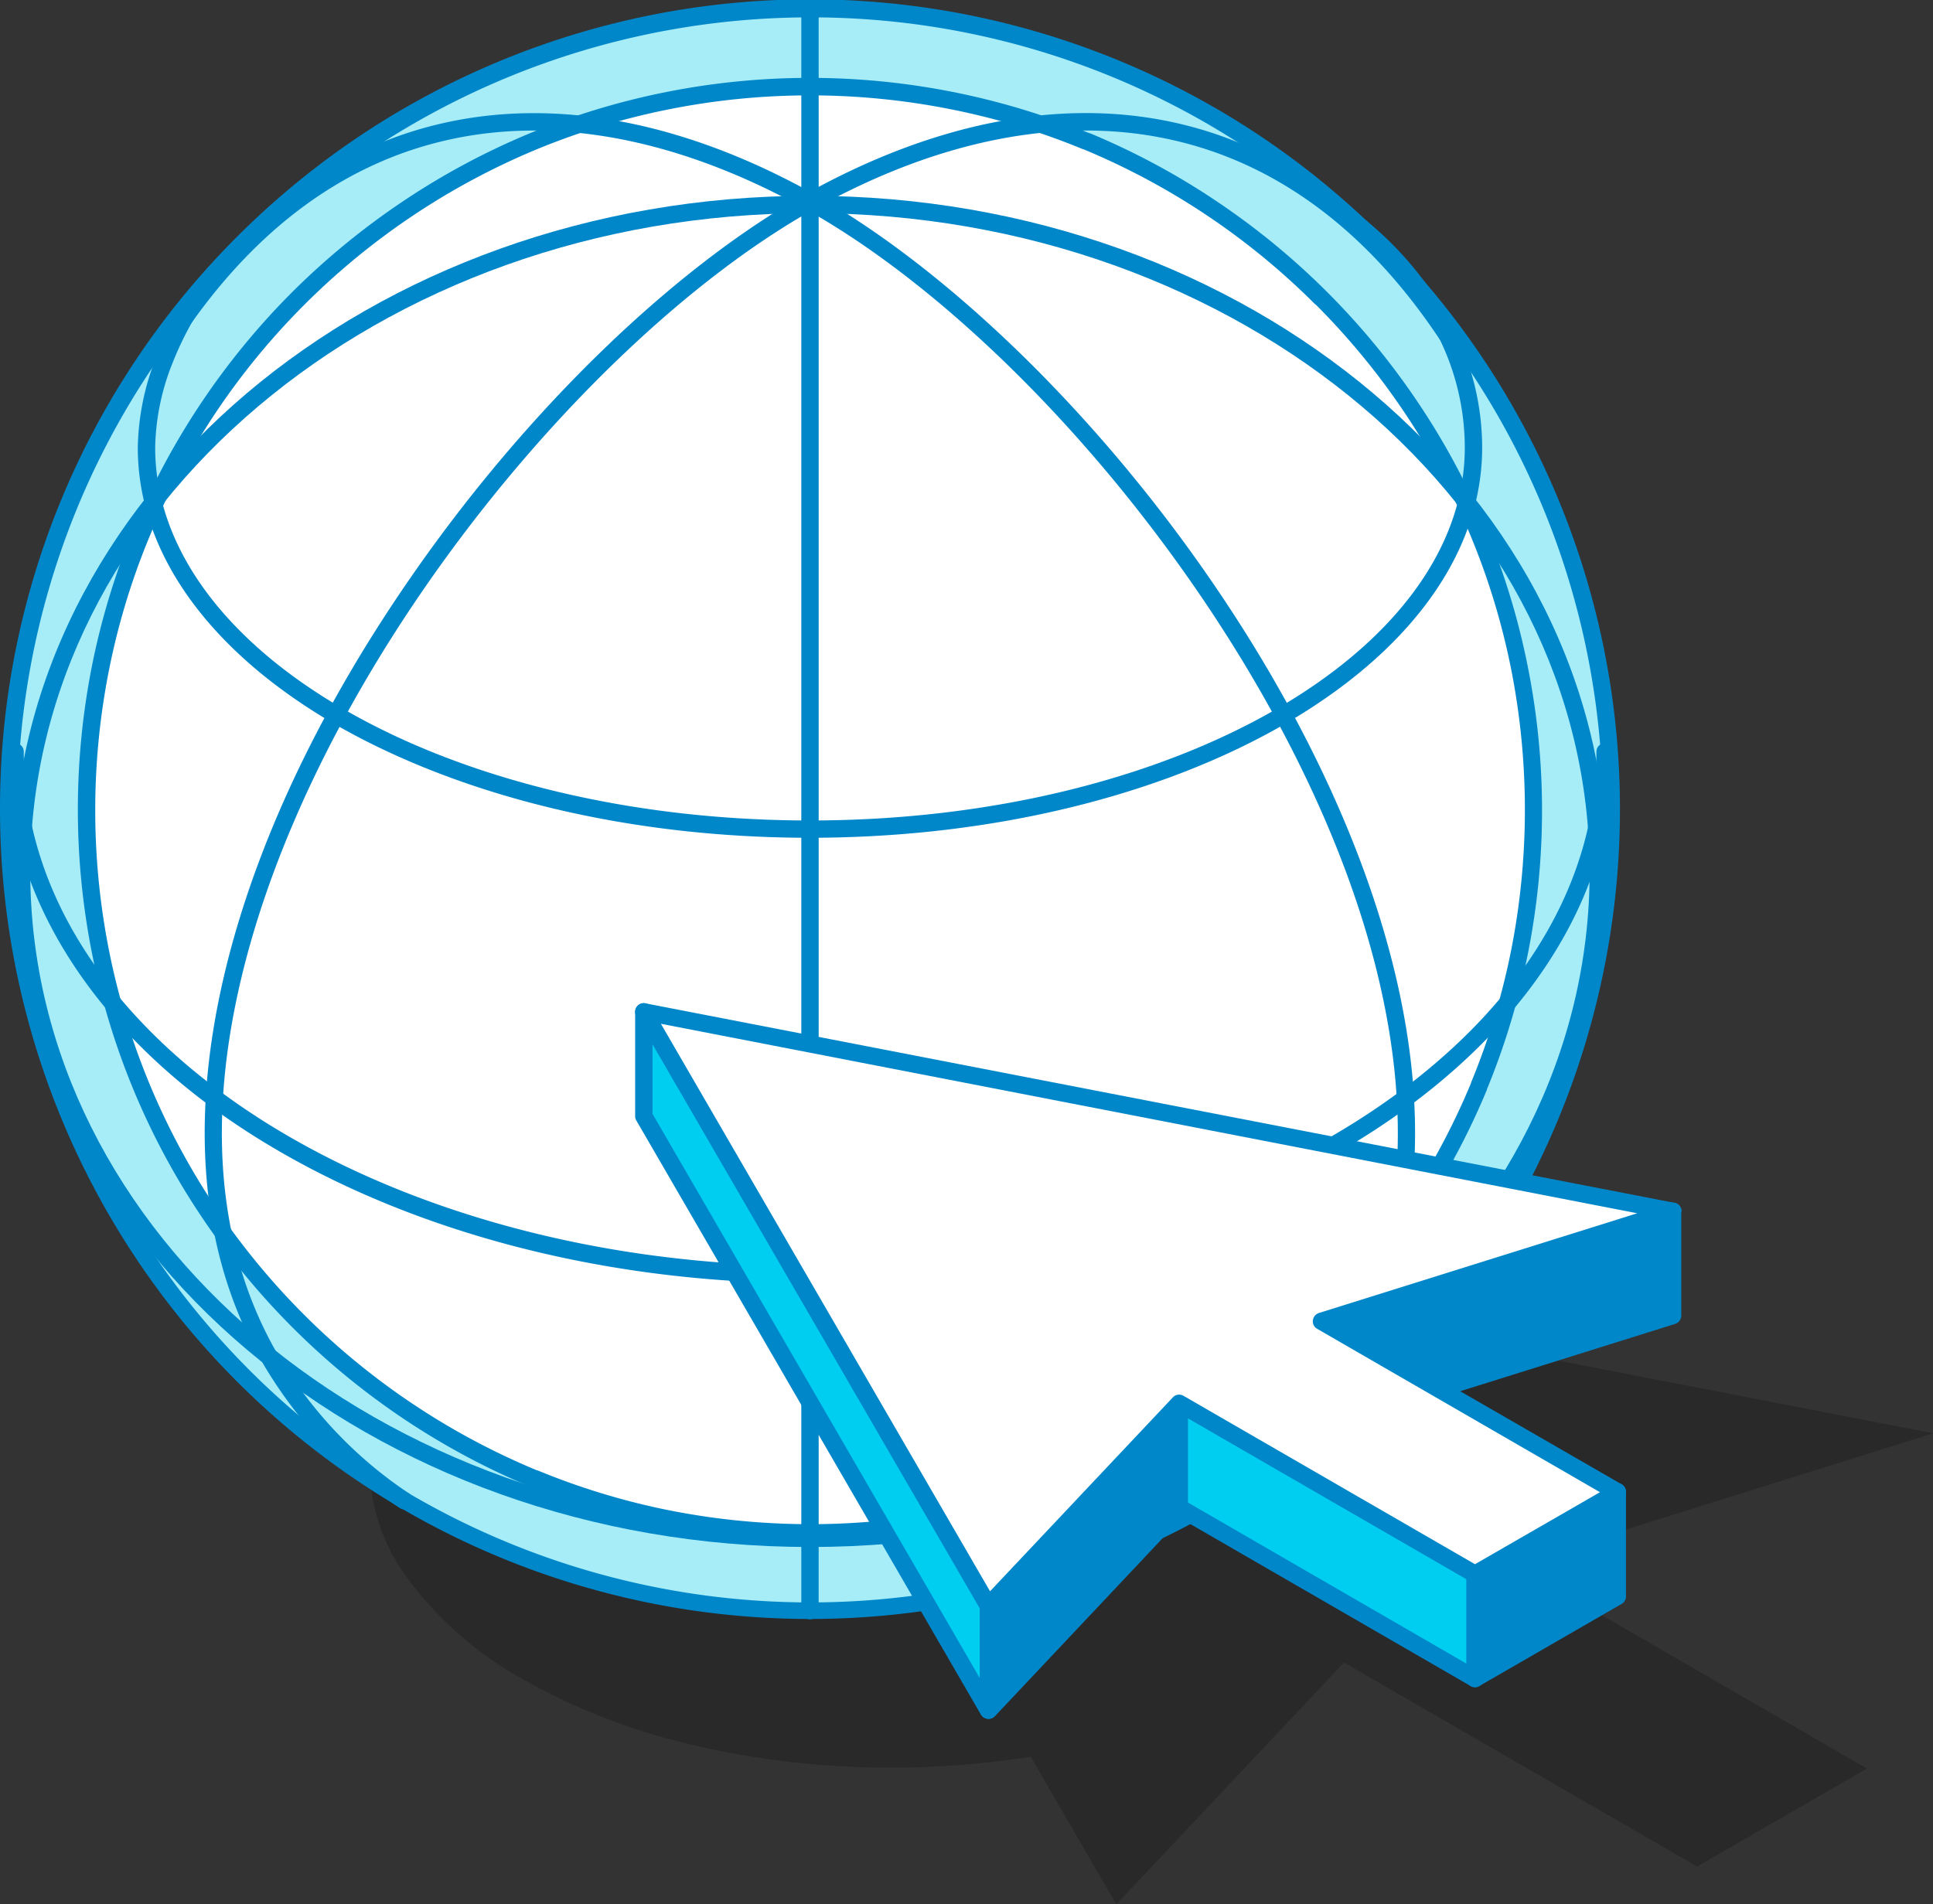 <svg xmlns="http://www.w3.org/2000/svg" viewBox="0 0 244.78 241.17"><rect x="0" y="0" width="244.78" height="241.17" fill="#333333" stroke="none"/><defs><style>.cls-1,.cls-3,.cls-4,.cls-5{fill-rule:evenodd;}.cls-1{opacity:0.2;}.cls-2{fill:#a6edf8;}.cls-3{fill:#0087ca;}.cls-4{fill:#fff;}.cls-5{fill:#00cef0;}</style></defs><g id="Layer_2" data-name="Layer 2"><g id="Layer_1-2" data-name="Layer 1"><path class="cls-1" d="M112.8,223.88A108.39,108.39,0,0,1,87.67,221a80,80,0,0,1-21.33-8.24h0A45.52,45.52,0,0,1,51.91,200.3a24.47,24.47,0,0,1,0-30,45.42,45.42,0,0,1,14.43-12.46l.06,0a79.68,79.68,0,0,1,21.27-8.21,108.39,108.39,0,0,1,25.13-2.89h0a108.89,108.89,0,0,1,25.14,2.88,80,80,0,0,1,21.33,8.24,49,49,0,0,1,12,9.42l73.54,14.26-53.07,16.62L236.42,224l-21.51,12.41-44.72-25.84-28.83,30.63-10.84-18.7A111.08,111.08,0,0,1,112.8,223.88Z"/><circle class="cls-2" cx="102.57" cy="102.57" r="101.47" transform="translate(-7.93 8.59) rotate(-4.62)"/><path class="cls-3" d="M102.57,2.2a100.38,100.38,0,1,0,71,29.4,100,100,0,0,0-71-29.4ZM30,30A102.57,102.57,0,1,1,0,102.57,102.26,102.26,0,0,1,30,30Z"/><path class="cls-4" d="M167.34,37.79a91.23,91.23,0,1,0,19.9,29.74A91.73,91.73,0,0,0,167.34,37.79Z"/><path class="cls-3" d="M166.57,38.57A90.66,90.66,0,0,0,137.19,18.9l-.05,0a89.4,89.4,0,0,0-16.89-5.09,91.21,91.21,0,0,0-35.36,0A89.94,89.94,0,0,0,68,18.9h0A90.94,90.94,0,0,0,38.57,38.57h0A90.18,90.18,0,0,0,18.92,68h0a89.38,89.38,0,0,0-5.13,16.93,91.31,91.31,0,0,0,0,35.38,89.94,89.94,0,0,0,13.48,32.55A91.06,91.06,0,0,0,68,186.23l.06,0a89.87,89.87,0,0,0,16.86,5.1,91.93,91.93,0,0,0,35.4,0,89.77,89.77,0,0,0,16.92-5.12h0a89.45,89.45,0,0,0,15.63-8.37,91.48,91.48,0,0,0,13.75-11.29h0a90.66,90.66,0,0,0,19.66-29.37l0-.05a90,90,0,0,0,5.1-16.87,91.93,91.93,0,0,0,0-35.4,89.79,89.79,0,0,0-13.49-32.56,91.19,91.19,0,0,0-11.29-13.74ZM154,25.45a93.12,93.12,0,0,1,25.64,25.64,92.12,92.12,0,0,1,13.83,33.36A92.88,92.88,0,0,1,188.28,138l0,.05a92.79,92.79,0,0,1-20.14,30.09h0A93.31,93.31,0,0,1,138,188.26h0a92,92,0,0,1-17.34,5.25,92.82,92.82,0,0,1-53.52-5.23l-.06,0A93.3,93.3,0,0,1,25.45,154a92.41,92.41,0,0,1-13.82-33.36,93.53,93.53,0,0,1,0-36.22,92.14,92.14,0,0,1,5.26-17.35h0A92.91,92.91,0,0,1,37,37h0A94.14,94.14,0,0,1,51.1,25.45a92.5,92.5,0,0,1,16-8.57h0a93,93,0,0,1,70.87,0l.06,0A92,92,0,0,1,154,25.45Z"/><path class="cls-3" d="M102.57,27c-27.3,0-52,9.35-69.89,24.48S3.83,87.38,3.83,110.37s11,43.81,28.85,58.89,42.59,24.48,69.89,24.48,52-9.35,69.88-24.48,28.85-35.9,28.85-58.89-11-43.81-28.85-58.89S129.87,27,102.57,27ZM31.26,49.8c18.26-15.45,43.47-25,71.31-25s53,9.55,71.3,25,29.64,36.91,29.64,60.57-11.33,45.08-29.64,60.57-43.47,25-71.3,25-53-9.55-71.31-25S1.63,134,1.63,110.37,13,65.29,31.26,49.8Z"/><path class="cls-3" d="M.81,95.21a1.1,1.1,0,0,1,2.2,0c0,17.89,11.08,34.13,29,45.91s43,19.21,70.58,19.21,52.53-7.34,70.57-19.21,29-28,29-45.91a1.1,1.1,0,0,1,2.2,0c0,18.68-11.46,35.56-30,47.74s-43.77,19.59-71.78,19.59S49.18,155.05,30.79,143,.81,113.89.81,95.21Z"/><path class="cls-3" d="M26.49,33.79a1.09,1.09,0,1,1,1.69,1.39A40.28,40.28,0,0,0,21.92,45.8a30.14,30.14,0,0,0-2.27,10.89c0,12.92,9.19,24.68,24.05,33.23,15,8.65,35.86,14,58.87,14s43.82-5.36,58.86-14c14.87-8.55,24.06-20.31,24.06-33.23A31.47,31.47,0,0,0,181.82,42a41.35,41.35,0,0,0-10.67-12.75,1.09,1.09,0,1,1,1.38-1.7A43.16,43.16,0,0,1,183.76,41a33.61,33.61,0,0,1,3.93,15.67c0,13.77-9.62,26.18-25.16,35.13-15.37,8.84-36.57,14.31-60,14.31s-44.59-5.47-60-14.31C27.06,82.87,17.45,70.46,17.45,56.69A32.21,32.21,0,0,1,19.88,45,41.83,41.83,0,0,1,26.49,33.79Z"/><path class="cls-3" d="M101.47,1.1a1.1,1.1,0,1,1,2.2,0V204a1.1,1.1,0,1,1-2.2,0Z"/><path class="cls-3" d="M184.11,41.72a1.1,1.1,0,1,1-1.83,1.22c-9.64-14.49-21.42-22.51-34.13-25.28-14-3.06-29.26.24-44.05,8.27C87.35,35,68.45,53.15,53.68,74.58,43,90.07,34.5,107.27,30.53,124s-3.39,32.84,4,46.42a53.9,53.9,0,0,0,17.2,18.69,1.1,1.1,0,1,1-1.25,1.8,56,56,0,0,1-17.88-19.44c-7.66-14.11-8.25-30.83-4.2-48S41.05,89,51.87,73.34C66.83,51.64,86,33.26,103.06,24c15.24-8.28,31-11.68,45.55-8.5C161.87,18.4,174.13,26.72,184.11,41.72Z"/><path class="cls-3" d="M22.85,42.94a1.1,1.1,0,0,1-1.52.31A1.12,1.12,0,0,1,21,41.72c10-15,22.24-23.32,35.5-26.21,14.58-3.18,30.32.22,45.56,8.5,17,9.25,36.23,27.63,51.18,49.33,10.82,15.7,19.45,33.16,23.48,50.19s3.47,33.85-4.19,48a56.11,56.11,0,0,1-17.88,19.44,1.1,1.1,0,1,1-1.25-1.8,54,54,0,0,0,17.2-18.69c7.38-13.58,7.92-29.77,4-46.42s-12.47-33.95-23.14-49.44C136.69,53.15,117.79,35,101,25.93c-14.78-8-30-11.33-44-8.27C44.27,20.43,32.5,28.45,22.85,42.94Z"/><polygon class="cls-3" points="211.81 153.42 211.81 166.63 167.34 180.56 167.34 167.34 211.81 153.42"/><path class="cls-3" d="M212.9,153.42v13.21a1.1,1.1,0,0,1-.83,1.07l-44.4,13.91a1.12,1.12,0,0,1-1.38-.73,1.22,1.22,0,0,1,0-.32h0V167.34a1.1,1.1,0,0,1,.84-1.07l44.4-13.9a1.09,1.09,0,0,1,1.37.72,1,1,0,0,1,.05.33Zm-2.2,12.4V154.91l-42.26,13.24v10.91Z"/><polygon class="cls-3" points="204.8 188.99 204.8 202.2 186.78 212.6 186.78 199.38 204.8 188.99"/><path class="cls-3" d="M205.9,189V202.2a1.09,1.09,0,0,1-.64,1l-17.93,10.35a1.1,1.1,0,0,1-1.5-.41,1,1,0,0,1-.14-.54h0V199.38a1.11,1.11,0,0,1,.64-1L204.26,188a1.09,1.09,0,0,1,1.49.4,1.11,1.11,0,0,1,.15.55Zm-2.2,12.58V190.89L187.88,200V210.7Z"/><polygon class="cls-5" points="186.78 199.38 186.78 212.6 149.32 190.95 149.32 177.74 186.78 199.38"/><path class="cls-3" d="M187.88,199.38V212.6a1.1,1.1,0,0,1-1.72.91L148.77,191.9a1.1,1.1,0,0,1-.55-1h0V177.74a1.1,1.1,0,0,1,1.72-.91l37.39,21.6a1.12,1.12,0,0,1,.55.95Zm-2.2,11.32V200l-35.26-20.38v10.68Z"/><polygon class="cls-3" points="149.32 177.74 149.32 190.95 125.16 216.61 125.16 203.4 149.32 177.74"/><path class="cls-3" d="M150.42,177.74V191a1.09,1.09,0,0,1-.35.81L126,217.36a1.1,1.1,0,0,1-1.9-.75h0V203.39a1.07,1.07,0,0,1,.36-.8l24.1-25.6a1.1,1.1,0,0,1,1.9.75Zm-2.2,12.78v-10l-22,23.32v10Z"/><polygon class="cls-5" points="125.16 203.4 125.16 216.61 81.53 141.37 81.53 128.16 125.16 203.4"/><path class="cls-3" d="M126.26,203.39v13.22a1.1,1.1,0,0,1-2.09.48L80.58,141.92a1,1,0,0,1-.15-.55h0V128.16a1.11,1.11,0,0,1,2.1-.49l43.59,75.17a1.14,1.14,0,0,1,.15.55Zm-2.2,9.13v-8.83L82.63,132.24v8.84Z"/><polygon class="cls-4" points="81.53 128.16 211.81 153.42 167.34 167.34 204.8 188.99 186.78 199.38 149.32 177.74 125.16 203.4 81.53 128.16"/><path class="cls-3" d="M81.73,127.08,212,152.34a1.08,1.08,0,0,1,.87,1.28,1.1,1.1,0,0,1-.76.85l-42.06,13.17L205.35,188a1.09,1.09,0,0,1,.4,1.5,1.06,1.06,0,0,1-.46.43l-18,10.36a1.08,1.08,0,0,1-1.1,0h0l-36.71-21.21-23.56,25a1.09,1.09,0,0,1-1.55,0,1.71,1.71,0,0,1-.21-.26L80.58,128.71a1.09,1.09,0,0,1,1.15-1.63Zm125.6,26.59-123.64-24,41.68,71.88L148.51,177a1.09,1.09,0,0,1,1.36-.21l36.91,21.33L202.61,189l-35.79-20.68a1.1,1.1,0,0,1-.53-.64,1.12,1.12,0,0,1,.73-1.38Z"/></g></g></svg>